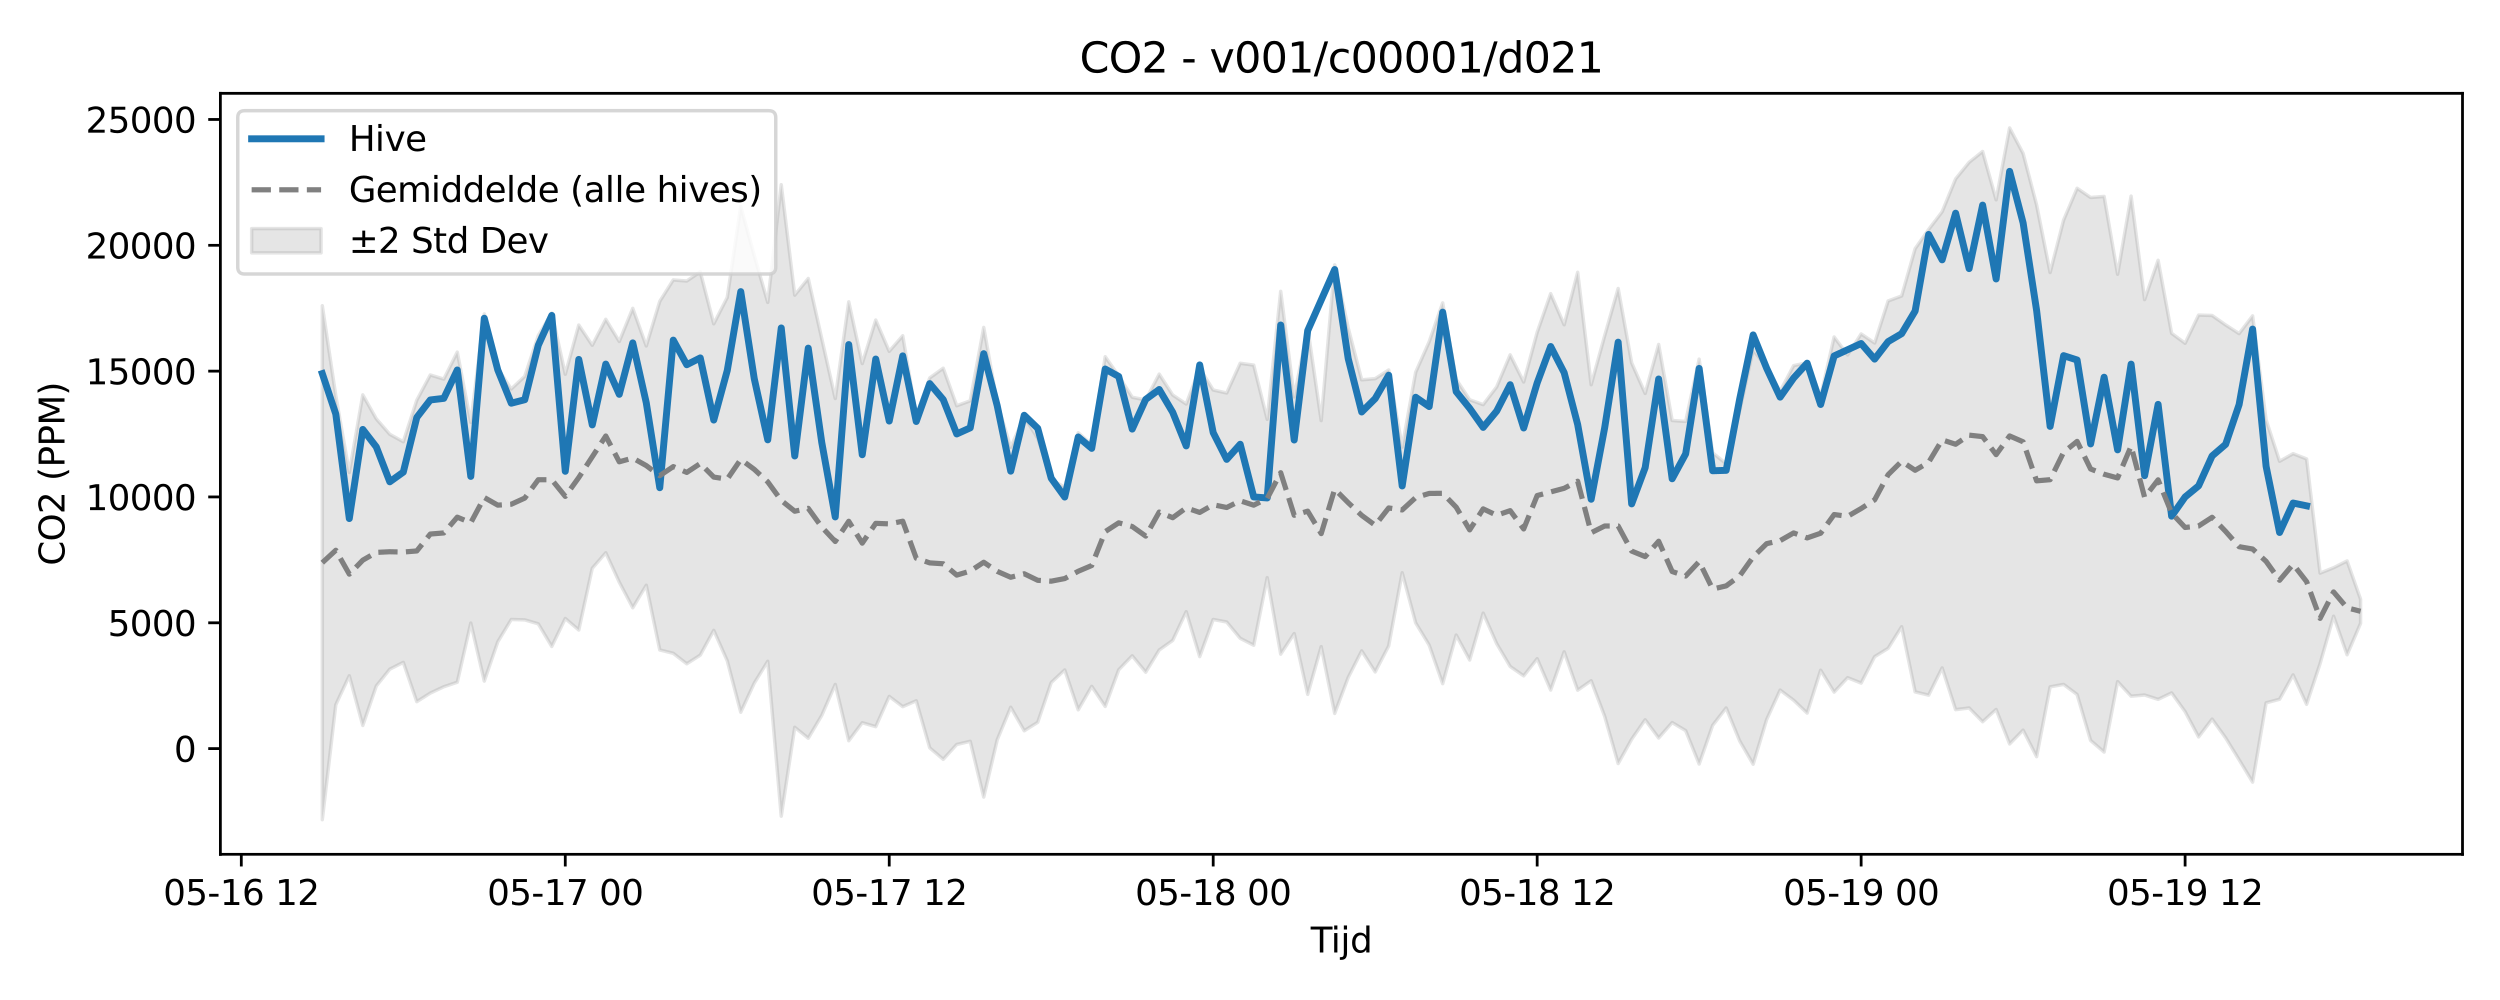 <?xml version="1.0" encoding="utf-8" standalone="no"?>
<!DOCTYPE svg PUBLIC "-//W3C//DTD SVG 1.1//EN"
  "http://www.w3.org/Graphics/SVG/1.1/DTD/svg11.dtd">
<svg xmlns:xlink="http://www.w3.org/1999/xlink" width="720pt" height="288pt" viewBox="0 0 720 288" xmlns="http://www.w3.org/2000/svg" version="1.1">
 <defs>
  <style type="text/css">*{stroke-linejoin: round; stroke-linecap: butt}</style>
 </defs>
 <g id="figure_1">
  <g id="patch_1">
   <path d="M 0 288 
L 720 288 
L 720 0 
L 0 0 
z
" style="fill: #ffffff"/>
  </g>
  <g id="axes_1">
   <g id="patch_2">
    <path d="M 63.47 246.04 
L 709.2 246.04 
L 709.2 26.88 
L 63.47 26.88 
z
" style="fill: #ffffff"/>
   </g>
   <g id="FillBetweenPolyCollection_1">
    <defs>
     <path id="m4b70edb517" d="M 92.821 -199.957 
L 92.821 -51.922 
L 96.709 -85.038 
L 100.597 -93.378 
L 104.484 -79.059 
L 108.372 -90.436 
L 112.259 -95.273 
L 116.147 -97.24 
L 120.035 -85.919 
L 123.922 -88.382 
L 127.81 -90.208 
L 131.697 -91.515 
L 135.585 -108.563 
L 139.473 -91.844 
L 143.36 -103.149 
L 147.248 -109.585 
L 151.135 -109.473 
L 155.023 -108.339 
L 158.911 -101.807 
L 162.798 -109.876 
L 166.686 -106.557 
L 170.573 -124.326 
L 174.461 -128.806 
L 178.349 -120.344 
L 182.236 -112.959 
L 186.124 -119.445 
L 190.011 -100.816 
L 193.899 -99.847 
L 197.787 -96.826 
L 201.674 -99.316 
L 205.562 -106.459 
L 209.449 -97.681 
L 213.337 -82.874 
L 217.224 -91.247 
L 221.112 -97.542 
L 225 -52.935 
L 228.887 -78.534 
L 232.775 -75.39 
L 236.662 -81.951 
L 240.55 -90.882 
L 244.438 -74.663 
L 248.325 -79.854 
L 252.213 -78.717 
L 256.1 -87.436 
L 259.988 -84.478 
L 263.876 -86.176 
L 267.763 -72.616 
L 271.651 -69.304 
L 275.538 -73.59 
L 279.426 -74.495 
L 283.314 -58.442 
L 287.201 -74.941 
L 291.089 -84.313 
L 294.976 -77.535 
L 298.864 -79.97 
L 302.752 -91.425 
L 306.639 -95.055 
L 310.527 -83.567 
L 314.414 -90.327 
L 318.302 -84.534 
L 322.19 -95.095 
L 326.077 -99.129 
L 329.965 -94.408 
L 333.852 -100.794 
L 337.74 -103.557 
L 341.628 -111.831 
L 345.515 -98.892 
L 349.403 -109.595 
L 353.29 -108.859 
L 357.178 -104.163 
L 361.066 -102.172 
L 364.953 -121.641 
L 368.841 -99.61 
L 372.728 -105.532 
L 376.616 -88.019 
L 380.504 -101.775 
L 384.391 -82.528 
L 388.279 -92.876 
L 392.166 -100.549 
L 396.054 -94.485 
L 399.942 -101.969 
L 403.829 -123.047 
L 407.717 -108.606 
L 411.604 -102.209 
L 415.492 -91.095 
L 419.38 -105.1 
L 423.267 -97.918 
L 427.155 -111.416 
L 431.042 -102.631 
L 434.93 -96.052 
L 438.818 -93.348 
L 442.705 -98.284 
L 446.593 -89.264 
L 450.48 -100.273 
L 454.368 -89.225 
L 458.256 -91.948 
L 462.143 -81.714 
L 466.031 -68.098 
L 469.918 -75.091 
L 473.806 -80.706 
L 477.694 -75.457 
L 481.581 -79.901 
L 485.469 -77.583 
L 489.356 -67.955 
L 493.244 -79.1 
L 497.132 -84.108 
L 501.019 -74.63 
L 504.907 -67.893 
L 508.794 -80.758 
L 512.682 -89.256 
L 516.57 -86.333 
L 520.457 -82.629 
L 524.345 -94.984 
L 528.232 -88.669 
L 532.12 -92.826 
L 536.008 -91.273 
L 539.895 -98.878 
L 543.783 -101.276 
L 547.67 -107.508 
L 551.558 -88.738 
L 555.446 -87.789 
L 559.333 -95.638 
L 563.221 -83.618 
L 567.108 -84.103 
L 570.996 -80.134 
L 574.883 -83.673 
L 578.771 -73.742 
L 582.659 -77.715 
L 586.546 -70.076 
L 590.434 -90.187 
L 594.321 -90.892 
L 598.209 -87.979 
L 602.097 -74.743 
L 605.984 -71.404 
L 609.872 -91.692 
L 613.759 -87.495 
L 617.647 -87.831 
L 621.535 -86.582 
L 625.422 -88.441 
L 629.31 -83.048 
L 633.197 -75.761 
L 637.085 -80.897 
L 640.973 -75.499 
L 644.86 -69.187 
L 648.748 -62.744 
L 652.635 -85.582 
L 656.523 -86.616 
L 660.411 -93.634 
L 664.298 -85.156 
L 668.186 -96.891 
L 672.073 -110.532 
L 675.961 -99.425 
L 679.849 -108.48 
L 679.849 -115.408 
L 679.849 -115.408 
L 675.961 -126.453 
L 672.073 -124.505 
L 668.186 -122.938 
L 664.298 -155.832 
L 660.411 -157.344 
L 656.523 -155.155 
L 652.635 -167.083 
L 648.748 -197.027 
L 644.86 -191.922 
L 640.973 -194.425 
L 637.085 -197.146 
L 633.197 -197.258 
L 629.31 -189.136 
L 625.422 -192.014 
L 621.535 -213.037 
L 617.647 -201.708 
L 613.759 -231.531 
L 609.872 -209.007 
L 605.984 -231.43 
L 602.097 -231.122 
L 598.209 -233.778 
L 594.321 -224.623 
L 590.434 -209.509 
L 586.546 -228.96 
L 582.659 -243.803 
L 578.771 -251.158 
L 574.883 -230.458 
L 570.996 -244.378 
L 567.108 -241.257 
L 563.221 -236.49 
L 559.333 -227.003 
L 555.446 -221.913 
L 551.558 -216.376 
L 547.67 -202.762 
L 543.783 -201.327 
L 539.895 -189.217 
L 536.008 -191.825 
L 532.12 -185.771 
L 528.232 -190.952 
L 524.345 -173.871 
L 520.457 -183.531 
L 516.57 -182.701 
L 512.682 -175.34 
L 508.794 -182.1 
L 504.907 -187.305 
L 501.019 -169.643 
L 497.132 -154.424 
L 493.244 -157.597 
L 489.356 -184.576 
L 485.469 -166.623 
L 481.581 -166.903 
L 477.694 -188.797 
L 473.806 -174.695 
L 469.918 -183.496 
L 466.031 -204.92 
L 462.143 -191.297 
L 458.256 -177.199 
L 454.368 -209.584 
L 450.48 -194.469 
L 446.593 -203.428 
L 442.705 -192.278 
L 438.818 -177.978 
L 434.93 -185.812 
L 431.042 -176.577 
L 427.155 -171.471 
L 423.267 -172.868 
L 419.38 -178.753 
L 415.492 -200.768 
L 411.604 -189.569 
L 407.717 -180.808 
L 403.829 -159.228 
L 399.942 -181.45 
L 396.054 -178.948 
L 392.166 -178.612 
L 388.279 -193.569 
L 384.391 -211.721 
L 380.504 -166.868 
L 376.616 -193.553 
L 372.728 -173.68 
L 368.841 -204.097 
L 364.953 -167.237 
L 361.066 -182.846 
L 357.178 -183.382 
L 353.29 -174.821 
L 349.403 -175.683 
L 345.515 -181.949 
L 341.628 -171.643 
L 337.74 -174.241 
L 333.852 -180.258 
L 329.965 -172.803 
L 326.077 -173.6 
L 322.19 -179.754 
L 318.302 -185.267 
L 314.414 -159.939 
L 310.527 -163.381 
L 306.639 -147.691 
L 302.752 -149.816 
L 298.864 -161.773 
L 294.976 -167.973 
L 291.089 -159.185 
L 287.201 -171.965 
L 283.314 -193.702 
L 279.426 -172.572 
L 275.538 -171.149 
L 271.651 -181.957 
L 267.763 -179.156 
L 263.876 -168.313 
L 259.988 -191.305 
L 256.1 -186.814 
L 252.213 -195.83 
L 248.325 -183.295 
L 244.438 -201.077 
L 240.55 -173.231 
L 236.662 -190.486 
L 232.775 -207.801 
L 228.887 -203.001 
L 225 -234.807 
L 221.112 -200.906 
L 217.224 -214.403 
L 213.337 -228.52 
L 209.449 -202.336 
L 205.562 -194.735 
L 201.674 -209.705 
L 197.787 -207.062 
L 193.899 -207.383 
L 190.011 -201.211 
L 186.124 -188.365 
L 182.236 -199.203 
L 178.349 -189.657 
L 174.461 -196.047 
L 170.573 -188.564 
L 166.686 -194.386 
L 162.798 -180.211 
L 158.911 -197.852 
L 155.023 -191.348 
L 151.135 -179.633 
L 147.248 -175.976 
L 143.36 -181.885 
L 139.473 -197.594 
L 135.585 -166.337 
L 131.697 -186.596 
L 127.81 -178.821 
L 123.922 -180.008 
L 120.035 -172.735 
L 116.147 -160.776 
L 112.259 -162.919 
L 108.372 -167.384 
L 104.484 -174.288 
L 100.597 -151.921 
L 96.709 -174.004 
L 92.821 -199.957 
z
" style="stroke: #808080; stroke-opacity: 0.2"/>
    </defs>
    <g clip-path="url(#peb21b39db6)">
     <use xlink:href="#m4b70edb517" x="0" y="288" style="fill: #808080; fill-opacity: 0.2; stroke: #808080; stroke-opacity: 0.2"/>
    </g>
   </g>
   <g id="matplotlib.axis_1">
    <g id="xtick_1">
     <g id="line2d_1">
      <defs>
       <path id="mcd620705d8" d="M 0 0 
L 0 3.5 
" style="stroke: #000000; stroke-width: 0.8"/>
      </defs>
      <g>
       <use xlink:href="#mcd620705d8" x="69.496" y="246.04" style="stroke: #000000; stroke-width: 0.8"/>
      </g>
     </g>
     <g id="text_1">
      <!-- 05-16 12 -->
      <g transform="translate(47.015 260.638) scale(0.1 -0.1)">
       <defs>
        <path id="DejaVuSans-30" d="M 2034 4250 
Q 1547 4250 1301 3770 
Q 1056 3291 1056 2328 
Q 1056 1369 1301 889 
Q 1547 409 2034 409 
Q 2525 409 2770 889 
Q 3016 1369 3016 2328 
Q 3016 3291 2770 3770 
Q 2525 4250 2034 4250 
z
M 2034 4750 
Q 2819 4750 3233 4129 
Q 3647 3509 3647 2328 
Q 3647 1150 3233 529 
Q 2819 -91 2034 -91 
Q 1250 -91 836 529 
Q 422 1150 422 2328 
Q 422 3509 836 4129 
Q 1250 4750 2034 4750 
z
" transform="scale(0.016)"/>
        <path id="DejaVuSans-35" d="M 691 4666 
L 3169 4666 
L 3169 4134 
L 1269 4134 
L 1269 2991 
Q 1406 3038 1543 3061 
Q 1681 3084 1819 3084 
Q 2600 3084 3056 2656 
Q 3513 2228 3513 1497 
Q 3513 744 3044 326 
Q 2575 -91 1722 -91 
Q 1428 -91 1123 -41 
Q 819 9 494 109 
L 494 744 
Q 775 591 1075 516 
Q 1375 441 1709 441 
Q 2250 441 2565 725 
Q 2881 1009 2881 1497 
Q 2881 1984 2565 2268 
Q 2250 2553 1709 2553 
Q 1456 2553 1204 2497 
Q 953 2441 691 2322 
L 691 4666 
z
" transform="scale(0.016)"/>
        <path id="DejaVuSans-2d" d="M 313 2009 
L 1997 2009 
L 1997 1497 
L 313 1497 
L 313 2009 
z
" transform="scale(0.016)"/>
        <path id="DejaVuSans-31" d="M 794 531 
L 1825 531 
L 1825 4091 
L 703 3866 
L 703 4441 
L 1819 4666 
L 2450 4666 
L 2450 531 
L 3481 531 
L 3481 0 
L 794 0 
L 794 531 
z
" transform="scale(0.016)"/>
        <path id="DejaVuSans-36" d="M 2113 2584 
Q 1688 2584 1439 2293 
Q 1191 2003 1191 1497 
Q 1191 994 1439 701 
Q 1688 409 2113 409 
Q 2538 409 2786 701 
Q 3034 994 3034 1497 
Q 3034 2003 2786 2293 
Q 2538 2584 2113 2584 
z
M 3366 4563 
L 3366 3988 
Q 3128 4100 2886 4159 
Q 2644 4219 2406 4219 
Q 1781 4219 1451 3797 
Q 1122 3375 1075 2522 
Q 1259 2794 1537 2939 
Q 1816 3084 2150 3084 
Q 2853 3084 3261 2657 
Q 3669 2231 3669 1497 
Q 3669 778 3244 343 
Q 2819 -91 2113 -91 
Q 1303 -91 875 529 
Q 447 1150 447 2328 
Q 447 3434 972 4092 
Q 1497 4750 2381 4750 
Q 2619 4750 2861 4703 
Q 3103 4656 3366 4563 
z
" transform="scale(0.016)"/>
        <path id="DejaVuSans-20" transform="scale(0.016)"/>
        <path id="DejaVuSans-32" d="M 1228 531 
L 3431 531 
L 3431 0 
L 469 0 
L 469 531 
Q 828 903 1448 1529 
Q 2069 2156 2228 2338 
Q 2531 2678 2651 2914 
Q 2772 3150 2772 3378 
Q 2772 3750 2511 3984 
Q 2250 4219 1831 4219 
Q 1534 4219 1204 4116 
Q 875 4013 500 3803 
L 500 4441 
Q 881 4594 1212 4672 
Q 1544 4750 1819 4750 
Q 2544 4750 2975 4387 
Q 3406 4025 3406 3419 
Q 3406 3131 3298 2873 
Q 3191 2616 2906 2266 
Q 2828 2175 2409 1742 
Q 1991 1309 1228 531 
z
" transform="scale(0.016)"/>
       </defs>
       <use xlink:href="#DejaVuSans-30"/>
       <use xlink:href="#DejaVuSans-35" transform="translate(63.623 0)"/>
       <use xlink:href="#DejaVuSans-2d" transform="translate(127.246 0)"/>
       <use xlink:href="#DejaVuSans-31" transform="translate(163.33 0)"/>
       <use xlink:href="#DejaVuSans-36" transform="translate(226.953 0)"/>
       <use xlink:href="#DejaVuSans-20" transform="translate(290.576 0)"/>
       <use xlink:href="#DejaVuSans-31" transform="translate(322.363 0)"/>
       <use xlink:href="#DejaVuSans-32" transform="translate(385.986 0)"/>
      </g>
     </g>
    </g>
    <g id="xtick_2">
     <g id="line2d_2">
      <g>
       <use xlink:href="#mcd620705d8" x="162.798" y="246.04" style="stroke: #000000; stroke-width: 0.8"/>
      </g>
     </g>
     <g id="text_2">
      <!-- 05-17 00 -->
      <g transform="translate(140.318 260.638) scale(0.1 -0.1)">
       <defs>
        <path id="DejaVuSans-37" d="M 525 4666 
L 3525 4666 
L 3525 4397 
L 1831 0 
L 1172 0 
L 2766 4134 
L 525 4134 
L 525 4666 
z
" transform="scale(0.016)"/>
       </defs>
       <use xlink:href="#DejaVuSans-30"/>
       <use xlink:href="#DejaVuSans-35" transform="translate(63.623 0)"/>
       <use xlink:href="#DejaVuSans-2d" transform="translate(127.246 0)"/>
       <use xlink:href="#DejaVuSans-31" transform="translate(163.33 0)"/>
       <use xlink:href="#DejaVuSans-37" transform="translate(226.953 0)"/>
       <use xlink:href="#DejaVuSans-20" transform="translate(290.576 0)"/>
       <use xlink:href="#DejaVuSans-30" transform="translate(322.363 0)"/>
       <use xlink:href="#DejaVuSans-30" transform="translate(385.986 0)"/>
      </g>
     </g>
    </g>
    <g id="xtick_3">
     <g id="line2d_3">
      <g>
       <use xlink:href="#mcd620705d8" x="256.1" y="246.04" style="stroke: #000000; stroke-width: 0.8"/>
      </g>
     </g>
     <g id="text_3">
      <!-- 05-17 12 -->
      <g transform="translate(233.62 260.638) scale(0.1 -0.1)">
       <use xlink:href="#DejaVuSans-30"/>
       <use xlink:href="#DejaVuSans-35" transform="translate(63.623 0)"/>
       <use xlink:href="#DejaVuSans-2d" transform="translate(127.246 0)"/>
       <use xlink:href="#DejaVuSans-31" transform="translate(163.33 0)"/>
       <use xlink:href="#DejaVuSans-37" transform="translate(226.953 0)"/>
       <use xlink:href="#DejaVuSans-20" transform="translate(290.576 0)"/>
       <use xlink:href="#DejaVuSans-31" transform="translate(322.363 0)"/>
       <use xlink:href="#DejaVuSans-32" transform="translate(385.986 0)"/>
      </g>
     </g>
    </g>
    <g id="xtick_4">
     <g id="line2d_4">
      <g>
       <use xlink:href="#mcd620705d8" x="349.403" y="246.04" style="stroke: #000000; stroke-width: 0.8"/>
      </g>
     </g>
     <g id="text_4">
      <!-- 05-18 00 -->
      <g transform="translate(326.922 260.638) scale(0.1 -0.1)">
       <defs>
        <path id="DejaVuSans-38" d="M 2034 2216 
Q 1584 2216 1326 1975 
Q 1069 1734 1069 1313 
Q 1069 891 1326 650 
Q 1584 409 2034 409 
Q 2484 409 2743 651 
Q 3003 894 3003 1313 
Q 3003 1734 2745 1975 
Q 2488 2216 2034 2216 
z
M 1403 2484 
Q 997 2584 770 2862 
Q 544 3141 544 3541 
Q 544 4100 942 4425 
Q 1341 4750 2034 4750 
Q 2731 4750 3128 4425 
Q 3525 4100 3525 3541 
Q 3525 3141 3298 2862 
Q 3072 2584 2669 2484 
Q 3125 2378 3379 2068 
Q 3634 1759 3634 1313 
Q 3634 634 3220 271 
Q 2806 -91 2034 -91 
Q 1263 -91 848 271 
Q 434 634 434 1313 
Q 434 1759 690 2068 
Q 947 2378 1403 2484 
z
M 1172 3481 
Q 1172 3119 1398 2916 
Q 1625 2713 2034 2713 
Q 2441 2713 2670 2916 
Q 2900 3119 2900 3481 
Q 2900 3844 2670 4047 
Q 2441 4250 2034 4250 
Q 1625 4250 1398 4047 
Q 1172 3844 1172 3481 
z
" transform="scale(0.016)"/>
       </defs>
       <use xlink:href="#DejaVuSans-30"/>
       <use xlink:href="#DejaVuSans-35" transform="translate(63.623 0)"/>
       <use xlink:href="#DejaVuSans-2d" transform="translate(127.246 0)"/>
       <use xlink:href="#DejaVuSans-31" transform="translate(163.33 0)"/>
       <use xlink:href="#DejaVuSans-38" transform="translate(226.953 0)"/>
       <use xlink:href="#DejaVuSans-20" transform="translate(290.576 0)"/>
       <use xlink:href="#DejaVuSans-30" transform="translate(322.363 0)"/>
       <use xlink:href="#DejaVuSans-30" transform="translate(385.986 0)"/>
      </g>
     </g>
    </g>
    <g id="xtick_5">
     <g id="line2d_5">
      <g>
       <use xlink:href="#mcd620705d8" x="442.705" y="246.04" style="stroke: #000000; stroke-width: 0.8"/>
      </g>
     </g>
     <g id="text_5">
      <!-- 05-18 12 -->
      <g transform="translate(420.225 260.638) scale(0.1 -0.1)">
       <use xlink:href="#DejaVuSans-30"/>
       <use xlink:href="#DejaVuSans-35" transform="translate(63.623 0)"/>
       <use xlink:href="#DejaVuSans-2d" transform="translate(127.246 0)"/>
       <use xlink:href="#DejaVuSans-31" transform="translate(163.33 0)"/>
       <use xlink:href="#DejaVuSans-38" transform="translate(226.953 0)"/>
       <use xlink:href="#DejaVuSans-20" transform="translate(290.576 0)"/>
       <use xlink:href="#DejaVuSans-31" transform="translate(322.363 0)"/>
       <use xlink:href="#DejaVuSans-32" transform="translate(385.986 0)"/>
      </g>
     </g>
    </g>
    <g id="xtick_6">
     <g id="line2d_6">
      <g>
       <use xlink:href="#mcd620705d8" x="536.008" y="246.04" style="stroke: #000000; stroke-width: 0.8"/>
      </g>
     </g>
     <g id="text_6">
      <!-- 05-19 00 -->
      <g transform="translate(513.527 260.638) scale(0.1 -0.1)">
       <defs>
        <path id="DejaVuSans-39" d="M 703 97 
L 703 672 
Q 941 559 1184 500 
Q 1428 441 1663 441 
Q 2288 441 2617 861 
Q 2947 1281 2994 2138 
Q 2813 1869 2534 1725 
Q 2256 1581 1919 1581 
Q 1219 1581 811 2004 
Q 403 2428 403 3163 
Q 403 3881 828 4315 
Q 1253 4750 1959 4750 
Q 2769 4750 3195 4129 
Q 3622 3509 3622 2328 
Q 3622 1225 3098 567 
Q 2575 -91 1691 -91 
Q 1453 -91 1209 -44 
Q 966 3 703 97 
z
M 1959 2075 
Q 2384 2075 2632 2365 
Q 2881 2656 2881 3163 
Q 2881 3666 2632 3958 
Q 2384 4250 1959 4250 
Q 1534 4250 1286 3958 
Q 1038 3666 1038 3163 
Q 1038 2656 1286 2365 
Q 1534 2075 1959 2075 
z
" transform="scale(0.016)"/>
       </defs>
       <use xlink:href="#DejaVuSans-30"/>
       <use xlink:href="#DejaVuSans-35" transform="translate(63.623 0)"/>
       <use xlink:href="#DejaVuSans-2d" transform="translate(127.246 0)"/>
       <use xlink:href="#DejaVuSans-31" transform="translate(163.33 0)"/>
       <use xlink:href="#DejaVuSans-39" transform="translate(226.953 0)"/>
       <use xlink:href="#DejaVuSans-20" transform="translate(290.576 0)"/>
       <use xlink:href="#DejaVuSans-30" transform="translate(322.363 0)"/>
       <use xlink:href="#DejaVuSans-30" transform="translate(385.986 0)"/>
      </g>
     </g>
    </g>
    <g id="xtick_7">
     <g id="line2d_7">
      <g>
       <use xlink:href="#mcd620705d8" x="629.31" y="246.04" style="stroke: #000000; stroke-width: 0.8"/>
      </g>
     </g>
     <g id="text_7">
      <!-- 05-19 12 -->
      <g transform="translate(606.829 260.638) scale(0.1 -0.1)">
       <use xlink:href="#DejaVuSans-30"/>
       <use xlink:href="#DejaVuSans-35" transform="translate(63.623 0)"/>
       <use xlink:href="#DejaVuSans-2d" transform="translate(127.246 0)"/>
       <use xlink:href="#DejaVuSans-31" transform="translate(163.33 0)"/>
       <use xlink:href="#DejaVuSans-39" transform="translate(226.953 0)"/>
       <use xlink:href="#DejaVuSans-20" transform="translate(290.576 0)"/>
       <use xlink:href="#DejaVuSans-31" transform="translate(322.363 0)"/>
       <use xlink:href="#DejaVuSans-32" transform="translate(385.986 0)"/>
      </g>
     </g>
    </g>
    <g id="text_8">
     <!-- Tijd -->
     <g transform="translate(377.485 274.317) scale(0.1 -0.1)">
      <defs>
       <path id="DejaVuSans-54" d="M -19 4666 
L 3928 4666 
L 3928 4134 
L 2272 4134 
L 2272 0 
L 1638 0 
L 1638 4134 
L -19 4134 
L -19 4666 
z
" transform="scale(0.016)"/>
       <path id="DejaVuSans-69" d="M 603 3500 
L 1178 3500 
L 1178 0 
L 603 0 
L 603 3500 
z
M 603 4863 
L 1178 4863 
L 1178 4134 
L 603 4134 
L 603 4863 
z
" transform="scale(0.016)"/>
       <path id="DejaVuSans-6a" d="M 603 3500 
L 1178 3500 
L 1178 -63 
Q 1178 -731 923 -1031 
Q 669 -1331 103 -1331 
L -116 -1331 
L -116 -844 
L 38 -844 
Q 366 -844 484 -692 
Q 603 -541 603 -63 
L 603 3500 
z
M 603 4863 
L 1178 4863 
L 1178 4134 
L 603 4134 
L 603 4863 
z
" transform="scale(0.016)"/>
       <path id="DejaVuSans-64" d="M 2906 2969 
L 2906 4863 
L 3481 4863 
L 3481 0 
L 2906 0 
L 2906 525 
Q 2725 213 2448 61 
Q 2172 -91 1784 -91 
Q 1150 -91 751 415 
Q 353 922 353 1747 
Q 353 2572 751 3078 
Q 1150 3584 1784 3584 
Q 2172 3584 2448 3432 
Q 2725 3281 2906 2969 
z
M 947 1747 
Q 947 1113 1208 752 
Q 1469 391 1925 391 
Q 2381 391 2643 752 
Q 2906 1113 2906 1747 
Q 2906 2381 2643 2742 
Q 2381 3103 1925 3103 
Q 1469 3103 1208 2742 
Q 947 2381 947 1747 
z
" transform="scale(0.016)"/>
      </defs>
      <use xlink:href="#DejaVuSans-54"/>
      <use xlink:href="#DejaVuSans-69" transform="translate(57.959 0)"/>
      <use xlink:href="#DejaVuSans-6a" transform="translate(85.742 0)"/>
      <use xlink:href="#DejaVuSans-64" transform="translate(113.525 0)"/>
     </g>
    </g>
   </g>
   <g id="matplotlib.axis_2">
    <g id="ytick_1">
     <g id="line2d_8">
      <defs>
       <path id="mddad0e0250" d="M 0 0 
L -3.5 0 
" style="stroke: #000000; stroke-width: 0.8"/>
      </defs>
      <g>
       <use xlink:href="#mddad0e0250" x="63.47" y="215.598" style="stroke: #000000; stroke-width: 0.8"/>
      </g>
     </g>
     <g id="text_9">
      <!-- 0 -->
      <g transform="translate(50.108 219.397) scale(0.1 -0.1)">
       <use xlink:href="#DejaVuSans-30"/>
      </g>
     </g>
    </g>
    <g id="ytick_2">
     <g id="line2d_9">
      <g>
       <use xlink:href="#mddad0e0250" x="63.47" y="179.361" style="stroke: #000000; stroke-width: 0.8"/>
      </g>
     </g>
     <g id="text_10">
      <!-- 5000 -->
      <g transform="translate(31.02 183.16) scale(0.1 -0.1)">
       <use xlink:href="#DejaVuSans-35"/>
       <use xlink:href="#DejaVuSans-30" transform="translate(63.623 0)"/>
       <use xlink:href="#DejaVuSans-30" transform="translate(127.246 0)"/>
       <use xlink:href="#DejaVuSans-30" transform="translate(190.869 0)"/>
      </g>
     </g>
    </g>
    <g id="ytick_3">
     <g id="line2d_10">
      <g>
       <use xlink:href="#mddad0e0250" x="63.47" y="143.123" style="stroke: #000000; stroke-width: 0.8"/>
      </g>
     </g>
     <g id="text_11">
      <!-- 10000 -->
      <g transform="translate(24.657 146.923) scale(0.1 -0.1)">
       <use xlink:href="#DejaVuSans-31"/>
       <use xlink:href="#DejaVuSans-30" transform="translate(63.623 0)"/>
       <use xlink:href="#DejaVuSans-30" transform="translate(127.246 0)"/>
       <use xlink:href="#DejaVuSans-30" transform="translate(190.869 0)"/>
       <use xlink:href="#DejaVuSans-30" transform="translate(254.492 0)"/>
      </g>
     </g>
    </g>
    <g id="ytick_4">
     <g id="line2d_11">
      <g>
       <use xlink:href="#mddad0e0250" x="63.47" y="106.886" style="stroke: #000000; stroke-width: 0.8"/>
      </g>
     </g>
     <g id="text_12">
      <!-- 15000 -->
      <g transform="translate(24.657 110.685) scale(0.1 -0.1)">
       <use xlink:href="#DejaVuSans-31"/>
       <use xlink:href="#DejaVuSans-35" transform="translate(63.623 0)"/>
       <use xlink:href="#DejaVuSans-30" transform="translate(127.246 0)"/>
       <use xlink:href="#DejaVuSans-30" transform="translate(190.869 0)"/>
       <use xlink:href="#DejaVuSans-30" transform="translate(254.492 0)"/>
      </g>
     </g>
    </g>
    <g id="ytick_5">
     <g id="line2d_12">
      <g>
       <use xlink:href="#mddad0e0250" x="63.47" y="70.649" style="stroke: #000000; stroke-width: 0.8"/>
      </g>
     </g>
     <g id="text_13">
      <!-- 20000 -->
      <g transform="translate(24.657 74.448) scale(0.1 -0.1)">
       <use xlink:href="#DejaVuSans-32"/>
       <use xlink:href="#DejaVuSans-30" transform="translate(63.623 0)"/>
       <use xlink:href="#DejaVuSans-30" transform="translate(127.246 0)"/>
       <use xlink:href="#DejaVuSans-30" transform="translate(190.869 0)"/>
       <use xlink:href="#DejaVuSans-30" transform="translate(254.492 0)"/>
      </g>
     </g>
    </g>
    <g id="ytick_6">
     <g id="line2d_13">
      <g>
       <use xlink:href="#mddad0e0250" x="63.47" y="34.412" style="stroke: #000000; stroke-width: 0.8"/>
      </g>
     </g>
     <g id="text_14">
      <!-- 25000 -->
      <g transform="translate(24.657 38.211) scale(0.1 -0.1)">
       <use xlink:href="#DejaVuSans-32"/>
       <use xlink:href="#DejaVuSans-35" transform="translate(63.623 0)"/>
       <use xlink:href="#DejaVuSans-30" transform="translate(127.246 0)"/>
       <use xlink:href="#DejaVuSans-30" transform="translate(190.869 0)"/>
       <use xlink:href="#DejaVuSans-30" transform="translate(254.492 0)"/>
      </g>
     </g>
    </g>
    <g id="text_15">
     <!-- CO2 (PPM) -->
     <g transform="translate(18.578 162.903) rotate(-90) scale(0.1 -0.1)">
      <defs>
       <path id="DejaVuSans-43" d="M 4122 4306 
L 4122 3641 
Q 3803 3938 3442 4084 
Q 3081 4231 2675 4231 
Q 1875 4231 1450 3742 
Q 1025 3253 1025 2328 
Q 1025 1406 1450 917 
Q 1875 428 2675 428 
Q 3081 428 3442 575 
Q 3803 722 4122 1019 
L 4122 359 
Q 3791 134 3420 21 
Q 3050 -91 2638 -91 
Q 1578 -91 968 557 
Q 359 1206 359 2328 
Q 359 3453 968 4101 
Q 1578 4750 2638 4750 
Q 3056 4750 3426 4639 
Q 3797 4528 4122 4306 
z
" transform="scale(0.016)"/>
       <path id="DejaVuSans-4f" d="M 2522 4238 
Q 1834 4238 1429 3725 
Q 1025 3213 1025 2328 
Q 1025 1447 1429 934 
Q 1834 422 2522 422 
Q 3209 422 3611 934 
Q 4013 1447 4013 2328 
Q 4013 3213 3611 3725 
Q 3209 4238 2522 4238 
z
M 2522 4750 
Q 3503 4750 4090 4092 
Q 4678 3434 4678 2328 
Q 4678 1225 4090 567 
Q 3503 -91 2522 -91 
Q 1538 -91 948 565 
Q 359 1222 359 2328 
Q 359 3434 948 4092 
Q 1538 4750 2522 4750 
z
" transform="scale(0.016)"/>
       <path id="DejaVuSans-28" d="M 1984 4856 
Q 1566 4138 1362 3434 
Q 1159 2731 1159 2009 
Q 1159 1288 1364 580 
Q 1569 -128 1984 -844 
L 1484 -844 
Q 1016 -109 783 600 
Q 550 1309 550 2009 
Q 550 2706 781 3412 
Q 1013 4119 1484 4856 
L 1984 4856 
z
" transform="scale(0.016)"/>
       <path id="DejaVuSans-50" d="M 1259 4147 
L 1259 2394 
L 2053 2394 
Q 2494 2394 2734 2622 
Q 2975 2850 2975 3272 
Q 2975 3691 2734 3919 
Q 2494 4147 2053 4147 
L 1259 4147 
z
M 628 4666 
L 2053 4666 
Q 2838 4666 3239 4311 
Q 3641 3956 3641 3272 
Q 3641 2581 3239 2228 
Q 2838 1875 2053 1875 
L 1259 1875 
L 1259 0 
L 628 0 
L 628 4666 
z
" transform="scale(0.016)"/>
       <path id="DejaVuSans-4d" d="M 628 4666 
L 1569 4666 
L 2759 1491 
L 3956 4666 
L 4897 4666 
L 4897 0 
L 4281 0 
L 4281 4097 
L 3078 897 
L 2444 897 
L 1241 4097 
L 1241 0 
L 628 0 
L 628 4666 
z
" transform="scale(0.016)"/>
       <path id="DejaVuSans-29" d="M 513 4856 
L 1013 4856 
Q 1481 4119 1714 3412 
Q 1947 2706 1947 2009 
Q 1947 1309 1714 600 
Q 1481 -109 1013 -844 
L 513 -844 
Q 928 -128 1133 580 
Q 1338 1288 1338 2009 
Q 1338 2731 1133 3434 
Q 928 4138 513 4856 
z
" transform="scale(0.016)"/>
      </defs>
      <use xlink:href="#DejaVuSans-43"/>
      <use xlink:href="#DejaVuSans-4f" transform="translate(69.824 0)"/>
      <use xlink:href="#DejaVuSans-32" transform="translate(148.535 0)"/>
      <use xlink:href="#DejaVuSans-20" transform="translate(212.158 0)"/>
      <use xlink:href="#DejaVuSans-28" transform="translate(243.945 0)"/>
      <use xlink:href="#DejaVuSans-50" transform="translate(282.959 0)"/>
      <use xlink:href="#DejaVuSans-50" transform="translate(343.262 0)"/>
      <use xlink:href="#DejaVuSans-4d" transform="translate(403.564 0)"/>
      <use xlink:href="#DejaVuSans-29" transform="translate(489.844 0)"/>
     </g>
    </g>
   </g>
   <g id="line2d_14">
    <path d="M 92.821 107.596 
L 96.709 119.258 
L 100.597 149.342 
L 104.484 123.679 
L 108.372 128.712 
L 112.259 138.76 
L 116.147 135.973 
L 120.035 120.217 
L 123.922 115.189 
L 127.81 114.725 
L 131.697 106.558 
L 135.585 137.202 
L 139.473 91.654 
L 143.36 106.546 
L 147.248 116.122 
L 151.135 115.117 
L 155.023 99.443 
L 158.911 90.852 
L 162.798 135.733 
L 166.686 103.516 
L 170.573 122.372 
L 174.461 104.859 
L 178.349 113.566 
L 182.236 98.754 
L 186.124 116.001 
L 190.011 140.46 
L 193.899 97.957 
L 197.787 105.042 
L 201.674 103.081 
L 205.562 120.973 
L 209.449 106.71 
L 213.337 83.988 
L 217.224 109.053 
L 221.112 126.672 
L 225 94.453 
L 228.887 131.322 
L 232.775 100.269 
L 236.662 127.404 
L 240.55 148.874 
L 244.438 99.235 
L 248.325 130.962 
L 252.213 103.407 
L 256.1 121.261 
L 259.988 102.492 
L 263.876 121.388 
L 267.763 110.481 
L 271.651 115.09 
L 275.538 124.979 
L 279.426 123.22 
L 283.314 101.856 
L 287.201 116.866 
L 291.089 135.695 
L 294.976 119.598 
L 298.864 123.356 
L 302.752 137.739 
L 306.639 143.149 
L 310.527 125.858 
L 314.414 129.131 
L 318.302 106.275 
L 322.19 108.42 
L 326.077 123.579 
L 329.965 115.027 
L 333.852 112.174 
L 337.74 118.743 
L 341.628 128.421 
L 345.515 105.098 
L 349.403 124.601 
L 353.29 132.298 
L 357.178 127.945 
L 361.066 143.119 
L 364.953 143.413 
L 368.841 93.606 
L 372.728 126.72 
L 376.616 95.218 
L 384.391 77.628 
L 388.279 103.259 
L 392.166 118.652 
L 396.054 114.797 
L 399.942 108.067 
L 403.829 139.956 
L 407.717 114.409 
L 411.604 117.091 
L 415.492 89.903 
L 419.38 112.788 
L 423.267 117.6 
L 427.155 123.088 
L 431.042 118.39 
L 434.93 110.797 
L 438.818 123.258 
L 442.705 110.278 
L 446.593 99.794 
L 450.48 107.338 
L 454.368 122.258 
L 458.256 143.783 
L 462.143 123.207 
L 466.031 98.547 
L 469.918 145.12 
L 473.806 134.695 
L 477.694 109.155 
L 481.581 137.884 
L 485.469 130.719 
L 489.356 106.111 
L 493.244 135.579 
L 497.132 135.46 
L 501.019 114.972 
L 504.907 96.455 
L 508.794 106.062 
L 512.682 114.375 
L 516.57 108.87 
L 520.457 104.596 
L 524.345 116.491 
L 528.232 102.509 
L 536.008 98.933 
L 539.895 103.424 
L 543.783 98.382 
L 547.67 96.095 
L 551.558 89.574 
L 555.446 67.523 
L 559.333 74.831 
L 563.221 61.401 
L 567.108 77.356 
L 570.996 59.071 
L 574.883 80.339 
L 578.771 49.351 
L 582.659 64.206 
L 586.546 89.429 
L 590.434 122.804 
L 594.321 102.424 
L 598.209 103.678 
L 602.097 127.851 
L 605.984 108.642 
L 609.872 129.556 
L 613.759 104.871 
L 617.647 136.992 
L 621.535 116.46 
L 625.422 148.657 
L 629.31 143.126 
L 633.197 139.927 
L 637.085 131.314 
L 640.973 127.979 
L 644.86 116.537 
L 648.748 94.776 
L 652.635 134.301 
L 656.523 153.354 
L 660.411 144.874 
L 664.298 145.682 
L 664.298 145.682 
" clip-path="url(#peb21b39db6)" style="fill: none; stroke: #1f77b4; stroke-width: 2; stroke-linecap: square"/>
   </g>
   <g id="line2d_15">
    <path d="M 92.821 162.06 
L 96.709 158.479 
L 100.597 165.351 
L 104.484 161.327 
L 108.372 159.09 
L 112.259 158.904 
L 116.147 158.992 
L 120.035 158.673 
L 123.922 153.805 
L 127.81 153.486 
L 131.697 148.944 
L 135.585 150.55 
L 139.473 143.281 
L 143.36 145.483 
L 147.248 145.219 
L 151.135 143.447 
L 155.023 138.157 
L 158.911 138.171 
L 162.798 142.957 
L 166.686 137.528 
L 174.461 125.573 
L 178.349 133 
L 182.236 131.919 
L 186.124 134.095 
L 190.011 136.987 
L 193.899 134.385 
L 197.787 136.056 
L 201.674 133.49 
L 205.562 137.403 
L 209.449 137.992 
L 213.337 132.303 
L 217.224 135.175 
L 221.112 138.776 
L 225 144.129 
L 228.887 147.233 
L 232.775 146.404 
L 236.662 151.781 
L 240.55 155.944 
L 244.438 150.13 
L 248.325 156.426 
L 252.213 150.726 
L 256.1 150.875 
L 259.988 150.109 
L 263.876 160.756 
L 267.763 162.114 
L 271.651 162.369 
L 275.538 165.631 
L 279.426 164.467 
L 283.314 161.928 
L 287.201 164.547 
L 291.089 166.251 
L 294.976 165.246 
L 298.864 167.128 
L 302.752 167.379 
L 306.639 166.627 
L 310.527 164.526 
L 314.414 162.867 
L 318.302 153.099 
L 322.19 150.576 
L 326.077 151.636 
L 329.965 154.395 
L 333.852 147.474 
L 337.74 149.101 
L 341.628 146.263 
L 345.515 147.58 
L 349.403 145.361 
L 353.29 146.16 
L 357.178 144.228 
L 361.066 145.491 
L 364.953 143.561 
L 368.841 136.147 
L 372.728 148.394 
L 376.616 147.214 
L 380.504 153.678 
L 384.391 140.875 
L 388.279 144.777 
L 392.166 148.419 
L 396.054 151.283 
L 399.942 146.29 
L 403.829 146.862 
L 407.717 143.293 
L 411.604 142.111 
L 415.492 142.068 
L 419.38 146.073 
L 423.267 152.607 
L 427.155 146.557 
L 431.042 148.396 
L 434.93 147.068 
L 438.818 152.337 
L 442.705 142.719 
L 450.48 140.629 
L 454.368 138.595 
L 458.256 153.427 
L 462.143 151.494 
L 466.031 151.491 
L 469.918 158.707 
L 473.806 160.3 
L 477.694 155.873 
L 481.581 164.598 
L 485.469 165.897 
L 489.356 161.735 
L 493.244 169.652 
L 497.132 168.734 
L 501.019 165.864 
L 504.907 160.401 
L 508.794 156.571 
L 512.682 155.702 
L 516.57 153.483 
L 520.457 154.92 
L 524.345 153.572 
L 528.232 148.189 
L 532.12 148.702 
L 536.008 146.451 
L 539.895 143.952 
L 543.783 136.698 
L 547.67 132.865 
L 551.558 135.443 
L 555.446 133.149 
L 559.333 126.679 
L 563.221 127.946 
L 567.108 125.32 
L 570.996 125.744 
L 574.883 130.935 
L 578.771 125.55 
L 582.659 127.241 
L 586.546 138.482 
L 590.434 138.152 
L 594.321 130.243 
L 598.209 127.122 
L 602.097 135.068 
L 605.984 136.583 
L 609.872 137.65 
L 613.759 128.487 
L 617.647 143.23 
L 621.535 138.19 
L 625.422 147.773 
L 629.31 151.908 
L 633.197 151.491 
L 637.085 148.979 
L 640.973 153.038 
L 644.86 157.445 
L 648.748 158.115 
L 652.635 161.668 
L 656.523 167.115 
L 660.411 162.511 
L 664.298 167.506 
L 668.186 178.085 
L 672.073 170.481 
L 675.961 175.061 
L 679.849 176.056 
L 679.849 176.056 
" clip-path="url(#peb21b39db6)" style="fill: none; stroke-dasharray: 5.55,2.4; stroke-dashoffset: 0; stroke: #808080; stroke-width: 1.5"/>
   </g>
   <g id="patch_3">
    <path d="M 63.47 246.04 
L 63.47 26.88 
" style="fill: none; stroke: #000000; stroke-width: 0.8; stroke-linejoin: miter; stroke-linecap: square"/>
   </g>
   <g id="patch_4">
    <path d="M 709.2 246.04 
L 709.2 26.88 
" style="fill: none; stroke: #000000; stroke-width: 0.8; stroke-linejoin: miter; stroke-linecap: square"/>
   </g>
   <g id="patch_5">
    <path d="M 63.47 246.04 
L 709.2 246.04 
" style="fill: none; stroke: #000000; stroke-width: 0.8; stroke-linejoin: miter; stroke-linecap: square"/>
   </g>
   <g id="patch_6">
    <path d="M 63.47 26.88 
L 709.2 26.88 
" style="fill: none; stroke: #000000; stroke-width: 0.8; stroke-linejoin: miter; stroke-linecap: square"/>
   </g>
   <g id="text_16">
    <!-- CO2 - v001/c00001/d021 -->
    <g transform="translate(310.932 20.88) scale(0.12 -0.12)">
     <defs>
      <path id="DejaVuSans-76" d="M 191 3500 
L 800 3500 
L 1894 563 
L 2988 3500 
L 3597 3500 
L 2284 0 
L 1503 0 
L 191 3500 
z
" transform="scale(0.016)"/>
      <path id="DejaVuSans-2f" d="M 1625 4666 
L 2156 4666 
L 531 -594 
L 0 -594 
L 1625 4666 
z
" transform="scale(0.016)"/>
      <path id="DejaVuSans-63" d="M 3122 3366 
L 3122 2828 
Q 2878 2963 2633 3030 
Q 2388 3097 2138 3097 
Q 1578 3097 1268 2742 
Q 959 2388 959 1747 
Q 959 1106 1268 751 
Q 1578 397 2138 397 
Q 2388 397 2633 464 
Q 2878 531 3122 666 
L 3122 134 
Q 2881 22 2623 -34 
Q 2366 -91 2075 -91 
Q 1284 -91 818 406 
Q 353 903 353 1747 
Q 353 2603 823 3093 
Q 1294 3584 2113 3584 
Q 2378 3584 2631 3529 
Q 2884 3475 3122 3366 
z
" transform="scale(0.016)"/>
     </defs>
     <use xlink:href="#DejaVuSans-43"/>
     <use xlink:href="#DejaVuSans-4f" transform="translate(69.824 0)"/>
     <use xlink:href="#DejaVuSans-32" transform="translate(148.535 0)"/>
     <use xlink:href="#DejaVuSans-20" transform="translate(212.158 0)"/>
     <use xlink:href="#DejaVuSans-2d" transform="translate(243.945 0)"/>
     <use xlink:href="#DejaVuSans-20" transform="translate(280.029 0)"/>
     <use xlink:href="#DejaVuSans-76" transform="translate(311.816 0)"/>
     <use xlink:href="#DejaVuSans-30" transform="translate(370.996 0)"/>
     <use xlink:href="#DejaVuSans-30" transform="translate(434.619 0)"/>
     <use xlink:href="#DejaVuSans-31" transform="translate(498.242 0)"/>
     <use xlink:href="#DejaVuSans-2f" transform="translate(561.865 0)"/>
     <use xlink:href="#DejaVuSans-63" transform="translate(595.557 0)"/>
     <use xlink:href="#DejaVuSans-30" transform="translate(650.537 0)"/>
     <use xlink:href="#DejaVuSans-30" transform="translate(714.16 0)"/>
     <use xlink:href="#DejaVuSans-30" transform="translate(777.783 0)"/>
     <use xlink:href="#DejaVuSans-30" transform="translate(841.406 0)"/>
     <use xlink:href="#DejaVuSans-31" transform="translate(905.029 0)"/>
     <use xlink:href="#DejaVuSans-2f" transform="translate(968.652 0)"/>
     <use xlink:href="#DejaVuSans-64" transform="translate(1002.344 0)"/>
     <use xlink:href="#DejaVuSans-30" transform="translate(1065.82 0)"/>
     <use xlink:href="#DejaVuSans-32" transform="translate(1129.443 0)"/>
     <use xlink:href="#DejaVuSans-31" transform="translate(1193.066 0)"/>
    </g>
   </g>
   <g id="legend_1">
    <g id="patch_7">
     <path d="M 70.47 78.914 
L 221.414 78.914 
Q 223.414 78.914 223.414 76.914 
L 223.414 33.88 
Q 223.414 31.88 221.414 31.88 
L 70.47 31.88 
Q 68.47 31.88 68.47 33.88 
L 68.47 76.914 
Q 68.47 78.914 70.47 78.914 
z
" style="fill: #ffffff; opacity: 0.8; stroke: #cccccc; stroke-linejoin: miter"/>
    </g>
    <g id="line2d_16">
     <path d="M 72.47 39.978 
L 82.47 39.978 
L 92.47 39.978 
" style="fill: none; stroke: #1f77b4; stroke-width: 2; stroke-linecap: square"/>
    </g>
    <g id="text_17">
     <!-- Hive -->
     <g transform="translate(100.47 43.478) scale(0.1 -0.1)">
      <defs>
       <path id="DejaVuSans-48" d="M 628 4666 
L 1259 4666 
L 1259 2753 
L 3553 2753 
L 3553 4666 
L 4184 4666 
L 4184 0 
L 3553 0 
L 3553 2222 
L 1259 2222 
L 1259 0 
L 628 0 
L 628 4666 
z
" transform="scale(0.016)"/>
       <path id="DejaVuSans-65" d="M 3597 1894 
L 3597 1613 
L 953 1613 
Q 991 1019 1311 708 
Q 1631 397 2203 397 
Q 2534 397 2845 478 
Q 3156 559 3463 722 
L 3463 178 
Q 3153 47 2828 -22 
Q 2503 -91 2169 -91 
Q 1331 -91 842 396 
Q 353 884 353 1716 
Q 353 2575 817 3079 
Q 1281 3584 2069 3584 
Q 2775 3584 3186 3129 
Q 3597 2675 3597 1894 
z
M 3022 2063 
Q 3016 2534 2758 2815 
Q 2500 3097 2075 3097 
Q 1594 3097 1305 2825 
Q 1016 2553 972 2059 
L 3022 2063 
z
" transform="scale(0.016)"/>
      </defs>
      <use xlink:href="#DejaVuSans-48"/>
      <use xlink:href="#DejaVuSans-69" transform="translate(75.195 0)"/>
      <use xlink:href="#DejaVuSans-76" transform="translate(102.979 0)"/>
      <use xlink:href="#DejaVuSans-65" transform="translate(162.158 0)"/>
     </g>
    </g>
    <g id="line2d_17">
     <path d="M 72.47 54.657 
L 82.47 54.657 
L 92.47 54.657 
" style="fill: none; stroke-dasharray: 5.55,2.4; stroke-dashoffset: 0; stroke: #808080; stroke-width: 1.5"/>
    </g>
    <g id="text_18">
     <!-- Gemiddelde (alle hives) -->
     <g transform="translate(100.47 58.157) scale(0.1 -0.1)">
      <defs>
       <path id="DejaVuSans-47" d="M 3809 666 
L 3809 1919 
L 2778 1919 
L 2778 2438 
L 4434 2438 
L 4434 434 
Q 4069 175 3628 42 
Q 3188 -91 2688 -91 
Q 1594 -91 976 548 
Q 359 1188 359 2328 
Q 359 3472 976 4111 
Q 1594 4750 2688 4750 
Q 3144 4750 3555 4637 
Q 3966 4525 4313 4306 
L 4313 3634 
Q 3963 3931 3569 4081 
Q 3175 4231 2741 4231 
Q 1884 4231 1454 3753 
Q 1025 3275 1025 2328 
Q 1025 1384 1454 906 
Q 1884 428 2741 428 
Q 3075 428 3337 486 
Q 3600 544 3809 666 
z
" transform="scale(0.016)"/>
       <path id="DejaVuSans-6d" d="M 3328 2828 
Q 3544 3216 3844 3400 
Q 4144 3584 4550 3584 
Q 5097 3584 5394 3201 
Q 5691 2819 5691 2113 
L 5691 0 
L 5113 0 
L 5113 2094 
Q 5113 2597 4934 2840 
Q 4756 3084 4391 3084 
Q 3944 3084 3684 2787 
Q 3425 2491 3425 1978 
L 3425 0 
L 2847 0 
L 2847 2094 
Q 2847 2600 2669 2842 
Q 2491 3084 2119 3084 
Q 1678 3084 1418 2786 
Q 1159 2488 1159 1978 
L 1159 0 
L 581 0 
L 581 3500 
L 1159 3500 
L 1159 2956 
Q 1356 3278 1631 3431 
Q 1906 3584 2284 3584 
Q 2666 3584 2933 3390 
Q 3200 3197 3328 2828 
z
" transform="scale(0.016)"/>
       <path id="DejaVuSans-6c" d="M 603 4863 
L 1178 4863 
L 1178 0 
L 603 0 
L 603 4863 
z
" transform="scale(0.016)"/>
       <path id="DejaVuSans-61" d="M 2194 1759 
Q 1497 1759 1228 1600 
Q 959 1441 959 1056 
Q 959 750 1161 570 
Q 1363 391 1709 391 
Q 2188 391 2477 730 
Q 2766 1069 2766 1631 
L 2766 1759 
L 2194 1759 
z
M 3341 1997 
L 3341 0 
L 2766 0 
L 2766 531 
Q 2569 213 2275 61 
Q 1981 -91 1556 -91 
Q 1019 -91 701 211 
Q 384 513 384 1019 
Q 384 1609 779 1909 
Q 1175 2209 1959 2209 
L 2766 2209 
L 2766 2266 
Q 2766 2663 2505 2880 
Q 2244 3097 1772 3097 
Q 1472 3097 1187 3025 
Q 903 2953 641 2809 
L 641 3341 
Q 956 3463 1253 3523 
Q 1550 3584 1831 3584 
Q 2591 3584 2966 3190 
Q 3341 2797 3341 1997 
z
" transform="scale(0.016)"/>
       <path id="DejaVuSans-68" d="M 3513 2113 
L 3513 0 
L 2938 0 
L 2938 2094 
Q 2938 2591 2744 2837 
Q 2550 3084 2163 3084 
Q 1697 3084 1428 2787 
Q 1159 2491 1159 1978 
L 1159 0 
L 581 0 
L 581 4863 
L 1159 4863 
L 1159 2956 
Q 1366 3272 1645 3428 
Q 1925 3584 2291 3584 
Q 2894 3584 3203 3211 
Q 3513 2838 3513 2113 
z
" transform="scale(0.016)"/>
       <path id="DejaVuSans-73" d="M 2834 3397 
L 2834 2853 
Q 2591 2978 2328 3040 
Q 2066 3103 1784 3103 
Q 1356 3103 1142 2972 
Q 928 2841 928 2578 
Q 928 2378 1081 2264 
Q 1234 2150 1697 2047 
L 1894 2003 
Q 2506 1872 2764 1633 
Q 3022 1394 3022 966 
Q 3022 478 2636 193 
Q 2250 -91 1575 -91 
Q 1294 -91 989 -36 
Q 684 19 347 128 
L 347 722 
Q 666 556 975 473 
Q 1284 391 1588 391 
Q 1994 391 2212 530 
Q 2431 669 2431 922 
Q 2431 1156 2273 1281 
Q 2116 1406 1581 1522 
L 1381 1569 
Q 847 1681 609 1914 
Q 372 2147 372 2553 
Q 372 3047 722 3315 
Q 1072 3584 1716 3584 
Q 2034 3584 2315 3537 
Q 2597 3491 2834 3397 
z
" transform="scale(0.016)"/>
      </defs>
      <use xlink:href="#DejaVuSans-47"/>
      <use xlink:href="#DejaVuSans-65" transform="translate(77.49 0)"/>
      <use xlink:href="#DejaVuSans-6d" transform="translate(139.014 0)"/>
      <use xlink:href="#DejaVuSans-69" transform="translate(236.426 0)"/>
      <use xlink:href="#DejaVuSans-64" transform="translate(264.209 0)"/>
      <use xlink:href="#DejaVuSans-64" transform="translate(327.686 0)"/>
      <use xlink:href="#DejaVuSans-65" transform="translate(391.162 0)"/>
      <use xlink:href="#DejaVuSans-6c" transform="translate(452.686 0)"/>
      <use xlink:href="#DejaVuSans-64" transform="translate(480.469 0)"/>
      <use xlink:href="#DejaVuSans-65" transform="translate(543.945 0)"/>
      <use xlink:href="#DejaVuSans-20" transform="translate(605.469 0)"/>
      <use xlink:href="#DejaVuSans-28" transform="translate(637.256 0)"/>
      <use xlink:href="#DejaVuSans-61" transform="translate(676.27 0)"/>
      <use xlink:href="#DejaVuSans-6c" transform="translate(737.549 0)"/>
      <use xlink:href="#DejaVuSans-6c" transform="translate(765.332 0)"/>
      <use xlink:href="#DejaVuSans-65" transform="translate(793.115 0)"/>
      <use xlink:href="#DejaVuSans-20" transform="translate(854.639 0)"/>
      <use xlink:href="#DejaVuSans-68" transform="translate(886.426 0)"/>
      <use xlink:href="#DejaVuSans-69" transform="translate(949.805 0)"/>
      <use xlink:href="#DejaVuSans-76" transform="translate(977.588 0)"/>
      <use xlink:href="#DejaVuSans-65" transform="translate(1036.768 0)"/>
      <use xlink:href="#DejaVuSans-73" transform="translate(1098.291 0)"/>
      <use xlink:href="#DejaVuSans-29" transform="translate(1150.391 0)"/>
     </g>
    </g>
    <g id="patch_8">
     <path d="M 72.47 72.835 
L 92.47 72.835 
L 92.47 65.835 
L 72.47 65.835 
z
" style="fill: #808080; fill-opacity: 0.2; stroke: #808080; stroke-opacity: 0.2; stroke-linejoin: miter"/>
    </g>
    <g id="text_19">
     <!-- ±2 Std Dev -->
     <g transform="translate(100.47 72.835) scale(0.1 -0.1)">
      <defs>
       <path id="DejaVuSans-b1" d="M 2944 4013 
L 2944 2803 
L 4684 2803 
L 4684 2272 
L 2944 2272 
L 2944 1063 
L 2419 1063 
L 2419 2272 
L 678 2272 
L 678 2803 
L 2419 2803 
L 2419 4013 
L 2944 4013 
z
M 678 531 
L 4684 531 
L 4684 0 
L 678 0 
L 678 531 
z
" transform="scale(0.016)"/>
       <path id="DejaVuSans-53" d="M 3425 4513 
L 3425 3897 
Q 3066 4069 2747 4153 
Q 2428 4238 2131 4238 
Q 1616 4238 1336 4038 
Q 1056 3838 1056 3469 
Q 1056 3159 1242 3001 
Q 1428 2844 1947 2747 
L 2328 2669 
Q 3034 2534 3370 2195 
Q 3706 1856 3706 1288 
Q 3706 609 3251 259 
Q 2797 -91 1919 -91 
Q 1588 -91 1214 -16 
Q 841 59 441 206 
L 441 856 
Q 825 641 1194 531 
Q 1563 422 1919 422 
Q 2459 422 2753 634 
Q 3047 847 3047 1241 
Q 3047 1584 2836 1778 
Q 2625 1972 2144 2069 
L 1759 2144 
Q 1053 2284 737 2584 
Q 422 2884 422 3419 
Q 422 4038 858 4394 
Q 1294 4750 2059 4750 
Q 2388 4750 2728 4690 
Q 3069 4631 3425 4513 
z
" transform="scale(0.016)"/>
       <path id="DejaVuSans-74" d="M 1172 4494 
L 1172 3500 
L 2356 3500 
L 2356 3053 
L 1172 3053 
L 1172 1153 
Q 1172 725 1289 603 
Q 1406 481 1766 481 
L 2356 481 
L 2356 0 
L 1766 0 
Q 1100 0 847 248 
Q 594 497 594 1153 
L 594 3053 
L 172 3053 
L 172 3500 
L 594 3500 
L 594 4494 
L 1172 4494 
z
" transform="scale(0.016)"/>
       <path id="DejaVuSans-44" d="M 1259 4147 
L 1259 519 
L 2022 519 
Q 2988 519 3436 956 
Q 3884 1394 3884 2338 
Q 3884 3275 3436 3711 
Q 2988 4147 2022 4147 
L 1259 4147 
z
M 628 4666 
L 1925 4666 
Q 3281 4666 3915 4102 
Q 4550 3538 4550 2338 
Q 4550 1131 3912 565 
Q 3275 0 1925 0 
L 628 0 
L 628 4666 
z
" transform="scale(0.016)"/>
      </defs>
      <use xlink:href="#DejaVuSans-b1"/>
      <use xlink:href="#DejaVuSans-32" transform="translate(83.789 0)"/>
      <use xlink:href="#DejaVuSans-20" transform="translate(147.412 0)"/>
      <use xlink:href="#DejaVuSans-53" transform="translate(179.199 0)"/>
      <use xlink:href="#DejaVuSans-74" transform="translate(242.676 0)"/>
      <use xlink:href="#DejaVuSans-64" transform="translate(281.885 0)"/>
      <use xlink:href="#DejaVuSans-20" transform="translate(345.361 0)"/>
      <use xlink:href="#DejaVuSans-44" transform="translate(377.148 0)"/>
      <use xlink:href="#DejaVuSans-65" transform="translate(454.15 0)"/>
      <use xlink:href="#DejaVuSans-76" transform="translate(515.674 0)"/>
     </g>
    </g>
   </g>
  </g>
 </g>
 <defs>
  <clipPath id="peb21b39db6">
   <rect x="63.47" y="26.88" width="645.73" height="219.16"/>
  </clipPath>
 </defs>
</svg>
